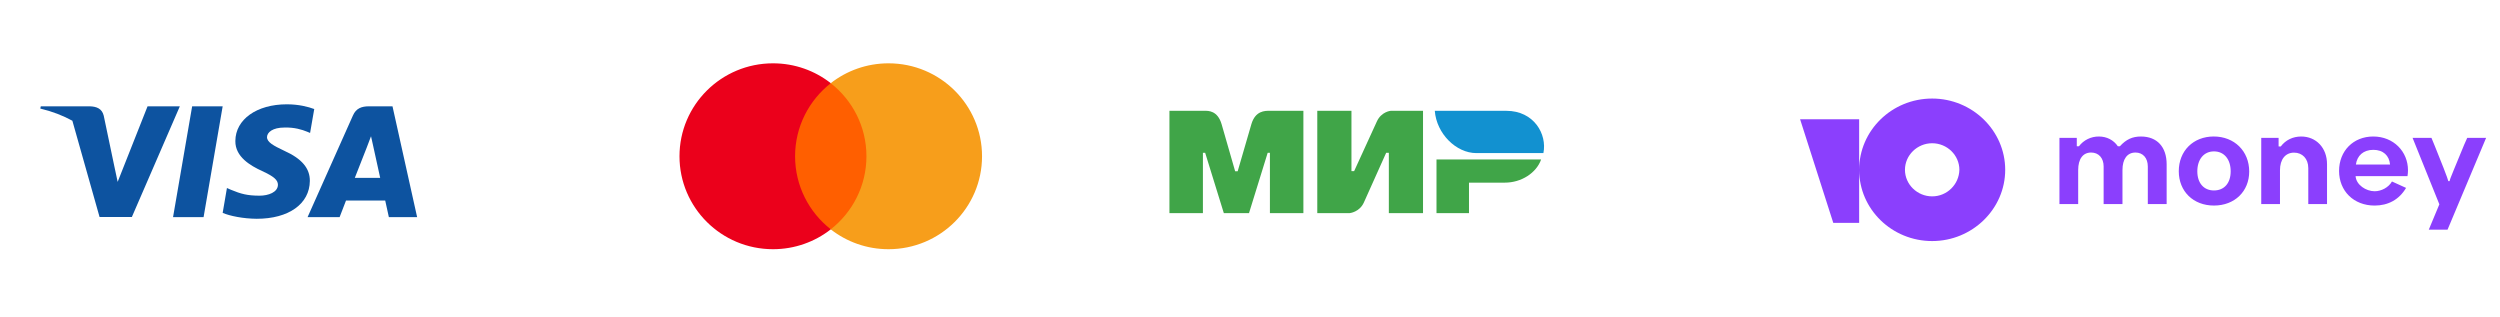 <svg width="458" height="58" viewBox="0 0 458 58" fill="none" xmlns="http://www.w3.org/2000/svg">
<path d="M37.296 39.778H31.703L35.201 19.477H40.793L37.296 39.778Z" fill="#0D53A0"/>
<path d="M57.569 19.974C56.466 19.563 54.716 19.109 52.553 19.109C47.03 19.109 43.141 21.874 43.117 25.826C43.071 28.741 45.901 30.361 48.018 31.333C50.182 32.327 50.917 32.975 50.917 33.861C50.895 35.221 49.169 35.848 47.559 35.848C45.326 35.848 44.13 35.524 42.312 34.768L41.575 34.443L40.793 39.001C42.104 39.561 44.521 40.059 47.03 40.081C52.898 40.081 56.718 37.359 56.764 33.148C56.786 30.837 55.291 29.066 52.069 27.619C50.113 26.69 48.915 26.064 48.915 25.113C48.938 24.25 49.928 23.364 52.136 23.364C53.955 23.321 55.29 23.731 56.302 24.142L56.808 24.357L57.569 19.974Z" fill="#0D53A0"/>
<path fill-rule="evenodd" clip-rule="evenodd" d="M67.579 19.477H71.905L76.417 39.778H71.239C71.239 39.778 70.732 37.445 70.571 36.733H63.391C63.184 37.272 62.217 39.778 62.217 39.778H56.349L64.656 21.161C65.232 19.844 66.245 19.477 67.579 19.477ZM67.235 26.906C67.235 26.906 65.463 31.42 65.002 32.586H69.65C69.42 31.571 68.361 26.712 68.361 26.712L67.971 24.962C67.806 25.413 67.568 26.032 67.407 26.45C67.299 26.733 67.225 26.924 67.235 26.906Z" fill="#0D53A0"/>
<path fill-rule="evenodd" clip-rule="evenodd" d="M7.472 19.477H16.47C17.689 19.52 18.679 19.887 19.001 21.183L20.956 30.51C20.956 30.511 20.957 30.512 20.957 30.513L21.555 33.32L27.032 19.477H32.946L24.155 39.757H18.241L13.257 22.117C11.537 21.173 9.574 20.414 7.38 19.887L7.472 19.477Z" fill="#0D53A0"/>
<path d="M159.691 42.016H144.699V15.243H159.691V42.016Z" fill="#FF5F00"/>
<path d="M145.66 28.627C145.66 23.196 148.219 18.358 152.203 15.241C149.289 12.961 145.612 11.6 141.615 11.6C132.153 11.6 124.483 19.223 124.483 28.627C124.483 38.031 132.153 45.654 141.615 45.654C145.612 45.654 149.289 44.294 152.203 42.014C148.219 38.896 145.66 34.058 145.66 28.627Z" fill="#EB001B"/>
<path d="M179.909 28.627C179.909 38.031 172.239 45.654 162.777 45.654C158.78 45.654 155.102 44.294 152.187 42.014C156.173 38.896 158.732 34.058 158.732 28.627C158.732 23.196 156.173 18.358 152.187 15.241C155.102 12.961 158.78 11.6 162.777 11.6C172.239 11.6 179.909 19.223 179.909 28.627Z" fill="#F79E1B"/>
<path fill-rule="evenodd" clip-rule="evenodd" d="M220.685 20.302L220.685 20.302C221.375 20.29 223.061 20.261 223.795 22.743C224.315 24.5 225.143 27.378 226.28 31.376H226.742C227.961 27.161 228.799 24.283 229.254 22.743C229.987 20.265 231.755 20.29 232.612 20.302C232.666 20.302 232.717 20.303 232.764 20.303L238.781 20.303V39.042H232.648V27.999H232.237L228.818 39.042H224.204L220.785 27.991H220.374V39.042H214.241V20.303L220.588 20.303C220.618 20.303 220.65 20.302 220.685 20.302ZM247.587 20.303V31.355H248.076L252.235 22.267C253.042 20.459 254.763 20.303 254.763 20.303H260.697V39.042H254.436V27.991H253.947L249.87 37.079C249.063 38.879 247.261 39.042 247.261 39.042H241.326V20.303H247.587ZM275.685 33.46C278.721 33.46 281.464 31.686 282.337 29.208H263.166V39.043H269.119V33.46H275.685Z" fill="#40A548"/>
<path d="M275.972 20.303H262.854C263.166 24.475 266.754 28.047 270.469 28.047H282.751C283.46 24.579 281.02 20.303 275.972 20.303Z" fill="#1291D0"/>
<path d="M441.143 31.186C441.143 27.77 438.503 25.007 434.775 25.007C431.12 25.007 428.517 27.664 428.517 31.315C428.517 34.983 431.193 37.659 435.033 37.659C437.47 37.659 439.518 36.592 440.792 34.423L438.208 33.248C437.599 34.332 436.269 35.037 435.033 35.037C433.464 35.037 431.655 33.881 431.544 32.273H441.051C441.112 31.914 441.143 31.551 441.143 31.186ZM431.599 30.142C431.821 28.515 432.965 27.45 434.793 27.45C436.602 27.45 437.709 28.494 437.857 30.142H431.599ZM405.558 25.005C401.81 25.005 399.152 27.644 399.152 31.368C399.152 35.054 401.81 37.657 405.595 37.657C409.397 37.657 412.055 35.054 412.055 31.422C412.056 27.68 409.324 25.005 405.558 25.005ZM405.595 34.891C403.712 34.891 402.549 33.518 402.549 31.385C402.549 29.217 403.731 27.735 405.595 27.735C407.478 27.735 408.66 29.198 408.66 31.385C408.66 33.536 407.496 34.891 405.595 34.891ZM392.214 25.008C390.679 25.008 389.522 25.522 388.366 26.794H387.986C387.21 25.645 385.942 25.008 384.52 25.008C383.08 24.994 381.72 25.659 380.866 26.794H380.487L380.468 26.777V25.256H377.291V37.391H380.723V31.145C380.723 29.129 381.59 27.944 383.091 27.944C384.482 27.944 385.385 28.953 385.385 30.491V37.391H388.836V31.145C388.836 29.144 389.703 27.944 391.221 27.944C392.593 27.944 393.479 28.953 393.479 30.509V37.391H396.93V30.102C396.93 26.937 395.195 25.008 392.214 25.008ZM448.777 33.182H448.532C448.532 32.966 447.035 29.124 446.054 26.743L445.441 25.254H441.982L446.889 37.431L444.956 42.071H448.391L455.456 25.258H451.995L451.43 26.531L449.517 31.167C448.977 32.462 448.756 33.062 448.777 33.182ZM421.577 25.008C420.041 25.008 418.722 25.662 417.836 26.831H417.474L417.439 26.813V25.256H414.26V37.391H417.693V31.181C417.693 29.201 418.671 27.962 420.277 27.962C421.776 27.962 422.878 29.058 422.878 30.792V37.39H426.311V30.068C426.312 27.096 424.325 25.008 421.577 25.008Z" fill="#8B3FFD"/>
<path d="M353.973 18.054C346.556 18.054 340.597 23.929 340.597 31.108C340.597 38.347 346.615 44.162 353.972 44.162C361.329 44.162 367.353 38.288 367.353 31.108C367.353 23.929 361.33 18.054 353.973 18.054ZM353.973 35.974C351.238 35.974 348.989 33.778 348.989 31.108C348.989 28.438 351.238 26.243 353.973 26.243C356.709 26.243 358.959 28.438 358.959 31.108C358.898 33.778 356.709 35.974 353.973 35.974ZM340.597 21.847V40.834H335.857L329.777 21.847H340.597Z" fill="#8B3FFD"/>
</svg>
